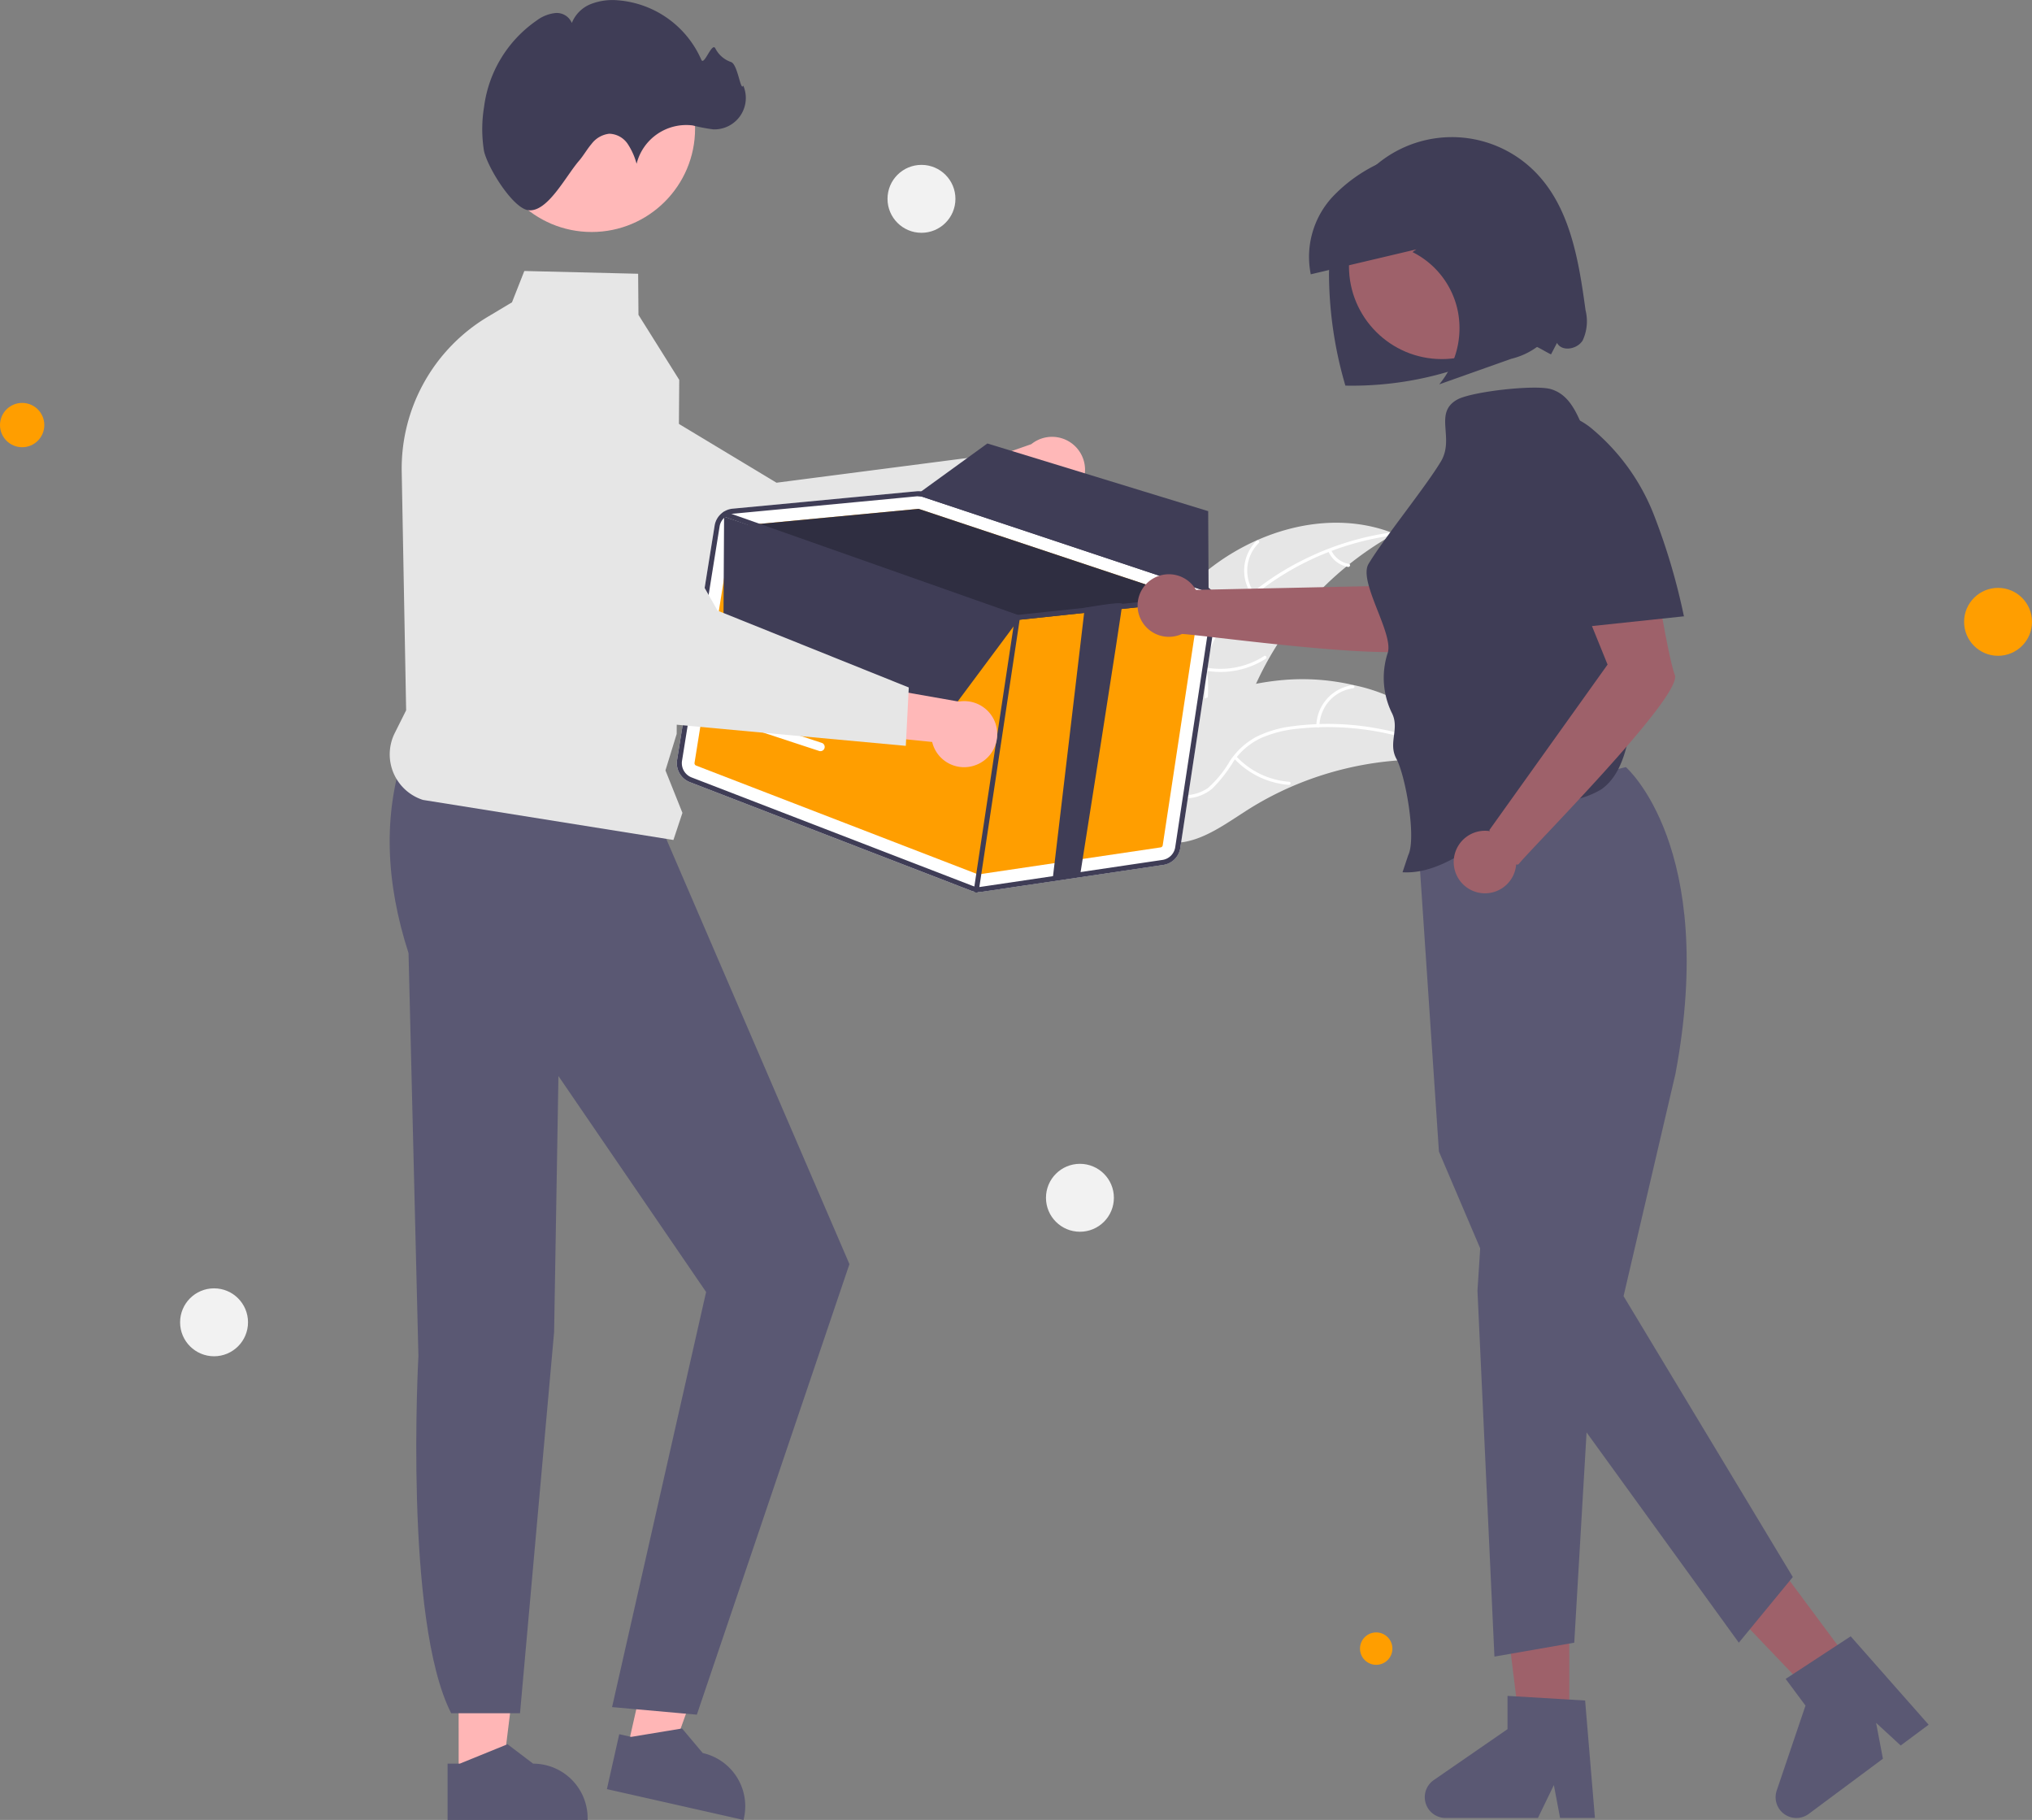 <svg xmlns="http://www.w3.org/2000/svg" width="183.697" height="164.514" viewBox="0 0 183.697 164.514">
  <rect x="0" y="0" width="183.697" height="164.514" fill="#808080" stroke="none"/>
  <g id="Ilustracja" transform="translate(-88.151 -473)">
    <path id="Path_22" data-name="Path 22" d="M611.089,563.372H606.7l-2.09-16.937h6.481Z" transform="translate(-381.071 66.354)" fill="#9e616a"/>
    <path id="Path_23" data-name="Path 23" d="M762.908,737.892h-3.149l-.562-2.973-1.44,2.973h-8.352a1.877,1.877,0,0,1-1.067-3.422l6.67-4.606v-3.006l7.015.419Z" transform="translate(-530.573 -100.558)" fill="#5a5873"/>
    <path id="Path_24" data-name="Path 24" d="M687.392,551.442l-3.524,2.62-11.783-12.344,5.2-3.867Z" transform="translate(-431.287 72.742)" fill="#9e616a"/>
    <path id="Path_25" data-name="Path 25" d="M885.345,713.8l-2.527,1.879-2.225-2.05.619,3.245-6.7,4.984a1.877,1.877,0,0,1-2.9-2.11l2.6-7.676-1.793-2.412,5.879-3.85Z" transform="translate(-622.841 -84.895)" fill="#5a5873"/>
    <path id="Path_26" data-name="Path 26" d="M763.562,398.647s8.331,7.2,4.487,27.717l-4.693,20.106,15.3,25.39-4.88,5.937-19.9-27.482-7.21-16.912-2.023-30.1Z" transform="translate(-528.432 143.694)" fill="#5a5873"/>
    <path id="Path_27" data-name="Path 27" d="M597.989,425.746l-.5,7.761,1.534,33.071,7.216-1.257,1.379-23.546Z" transform="translate(-375.772 156.17)" fill="#5a5873"/>
    <path id="Path_28" data-name="Path 28" d="M237.444,584.147h3.927L243.238,569h-5.8Z" transform="translate(-107.829 49.561)" fill="#ffb6b6"/>
    <path id="Path_29" data-name="Path 29" d="M402.178,745.7h1.105l4.315-1.755,2.313,1.755h0a4.929,4.929,0,0,1,4.928,4.928v.161H402.178Z" transform="translate(-273.565 -113.275)" fill="#5a5873"/>
    <path id="Path_30" data-name="Path 30" d="M296.932,575.556l3.83.865,5.159-14.363-5.653-1.276Z" transform="translate(-152.101 55.677)" fill="#ffb6b6"/>
    <path id="Path_31" data-name="Path 31" d="M459.6,738.887l1.078.243,4.6-.761,1.87,2.221h0a4.928,4.928,0,0,1,3.722,5.893l-.035.156-12.351-2.788Z" transform="translate(-315.468 -109.124)" fill="#5a5873"/>
    <path id="Path_32" data-name="Path 32" d="M382.98,393.843c-1.841,5.553-1.646,11.58.443,18.049l.893,36.421s-1.331,23.884,2.963,32.289H393.5l3.083-34.47L396.974,423l13.349,19.52-8.5,37.524,7.663.685L423.281,440l-17.022-39.508Z" transform="translate(-258.339 147.269)" fill="#5a5873"/>
    <path id="Path_33" data-name="Path 33" d="M639.952,317.339c4.762-4.292,11.846-6.449,17.788-4.043a29.537,29.537,0,0,0-13.273,15.332c-.946,2.517-1.736,5.414-4.063,6.762a6.6,6.6,0,0,1-4.872.475,19.608,19.608,0,0,1-4.579-2.019l-.418-.009C632.411,327.705,635.19,321.631,639.952,317.339Z" transform="translate(-443.508 207.957)" fill="#e6e6e6"/>
    <path id="Path_34" data-name="Path 34" d="M657.9,315.893a25.247,25.247,0,0,0-14.045,6.633,10.871,10.871,0,0,0-2.135,2.654,6.235,6.235,0,0,0-.721,3.2,12.909,12.909,0,0,1-.055,3.123,3.818,3.818,0,0,1-1.9,2.478,9.919,9.919,0,0,1-3.808,1.04,9.74,9.74,0,0,0-4.232,1.157c-.153.1-.3-.144-.145-.243,2.193-1.421,4.968-.9,7.326-1.852a3.867,3.867,0,0,0,2.418-2.394,10.014,10.014,0,0,0,.116-3.17,6.655,6.655,0,0,1,.588-3.157,10.053,10.053,0,0,1,2.025-2.727,24.494,24.494,0,0,1,6.225-4.456,25.694,25.694,0,0,1,8.339-2.573c.18-.023.181.26,0,.283Z" transform="translate(-443.702 205.49)" fill="#fff"/>
    <path id="Path_35" data-name="Path 35" d="M684.4,323.453a3.788,3.788,0,0,1,.417-4.887c.13-.128.334.068.2.2a3.507,3.507,0,0,0-.379,4.547c.106.148-.137.292-.243.145Z" transform="translate(-483.072 203.321)" fill="#fff"/>
    <path id="Path_36" data-name="Path 36" d="M669.857,360.385a7.3,7.3,0,0,0,5.217-1.045c.153-.1.3.144.145.243a7.594,7.594,0,0,1-5.431,1.076C669.609,360.627,669.679,360.353,669.857,360.385Z" transform="translate(-472.641 172.963)" fill="#fff"/>
    <path id="Path_37" data-name="Path 37" d="M713.688,321.748a2.144,2.144,0,0,0,1.6,1.252c.18.03.109.3-.069.274a2.4,2.4,0,0,1-1.777-1.381.146.146,0,0,1,.049-.194A.142.142,0,0,1,713.688,321.748Z" transform="translate(-505.195 200.973)" fill="#fff"/>
    <path id="Path_38" data-name="Path 38" d="M663.3,375.13c-.113-.016-.225-.031-.34-.045a28.229,28.229,0,0,0-4.574-.232c-.118,0-.238.005-.356.01a29.767,29.767,0,0,0-10.68,2.458,28.908,28.908,0,0,0-3.879,2.061c-1.711,1.083-3.479,2.394-5.392,2.836a4.967,4.967,0,0,1-.6.108l-7.9-6.842c-.01-.025-.022-.047-.032-.072l-.328-.259.187-.135.108-.077c.024-.017.048-.034.069-.051l.023-.015c.021-.017.042-.03.061-.045q.538-.381,1.083-.756s0,0,0,0a42.5,42.5,0,0,1,8.851-4.758c.094-.035.189-.073.287-.105a27.585,27.585,0,0,1,4.333-1.219,24.385,24.385,0,0,1,2.444-.341,20.277,20.277,0,0,1,6.324.448,16.1,16.1,0,0,1,10.144,6.762C663.185,374.949,663.241,375.038,663.3,375.13Z" transform="translate(-442.521 166.819)" fill="#e6e6e6"/>
    <path id="Path_39" data-name="Path 39" d="M663.69,386.983a25.246,25.246,0,0,0-15.208-3.16,10.872,10.872,0,0,0-3.3.834,6.236,6.236,0,0,0-2.5,2.122,12.9,12.9,0,0,1-1.924,2.461,3.818,3.818,0,0,1-3.009.835,9.918,9.918,0,0,1-3.667-1.462A9.74,9.74,0,0,0,630,386.99c-.182-.013-.151-.294.03-.281,2.606.186,4.511,2.269,6.964,2.932a3.867,3.867,0,0,0,3.372-.455,10.015,10.015,0,0,0,2-2.461,6.655,6.655,0,0,1,2.37-2.166A10.051,10.051,0,0,1,648,383.6a24.492,24.492,0,0,1,7.653.19,25.694,25.694,0,0,1,8.208,2.966c.157.09-.012.316-.168.227Z" transform="translate(-443.019 155.051)" fill="#fff"/>
    <path id="Path_40" data-name="Path 40" d="M709.2,373.359a3.788,3.788,0,0,1,3.276-3.651c.18-.024.226.255.045.279a3.508,3.508,0,0,0-3.04,3.4c0,.182-.285.15-.281-.03Z" transform="translate(-502.048 165.231)" fill="#fff"/>
    <path id="Path_41" data-name="Path 41" d="M680.137,394.682a7.3,7.3,0,0,0,4.794,2.307c.182.014.151.294-.03.281a7.594,7.594,0,0,1-4.984-2.411C679.793,394.725,680.013,394.549,680.137,394.682Z" transform="translate(-480.229 146.68)" fill="#fff"/>
    <path id="Path_42" data-name="Path 42" d="M740.1,387.737a2.144,2.144,0,0,0,.527,1.965c.125.132-.1.308-.22.177a2.4,2.4,0,0,1-.587-2.173.146.146,0,0,1,.156-.125A.142.142,0,0,1,740.1,387.737Z" transform="translate(-524.793 151.929)" fill="#fff"/>
    <path id="Path_53" data-name="Path 53" d="M583.678,286.761a2.967,2.967,0,0,1-4.545.214l-9.67,4.206.942-5.4,9.038-3.166a2.983,2.983,0,0,1,4.235,4.144Z" transform="translate(-398.058 230.534)" fill="#ffb8b8"/>
    <path id="Path_54" data-name="Path 54" d="M446.686,263.617l-22.459,10-.048-.017-25.6-9.122a8.431,8.431,0,0,1-3.781-10.937h0a8.422,8.422,0,0,1,12.02-3.744l19.05,11.475,18.472-2.394Z" transform="translate(-267.519 255.363)" fill="#e6e6e6"/>
    <path id="Path_56" data-name="Path 56" d="M407.389,274.77l-22.64-3.621A4.321,4.321,0,0,1,382.2,265.1l1.027-2.054-.4-21.576a15.983,15.983,0,0,1,7.76-13.981l2.208-1.32,1.116-2.833,10.289.251.03,3.716,3.685,5.875v.024l-.231,31.979-1.015,3.3,1.535,3.839Z" transform="translate(-258.36 274.16)" fill="#e6e6e6"/>
    <circle id="Ellipse_5" data-name="Ellipse 5" cx="9.348" cy="9.348" r="9.348" transform="translate(132.292 475.275)" fill="#ffb8b8"/>
    <path id="Path_57" data-name="Path 57" d="M414.577,141.24a12.366,12.366,0,0,1,.007-4.01,11.225,11.225,0,0,1,4.751-7.795,3.423,3.423,0,0,1,1.7-.678,1.472,1.472,0,0,1,1.48.9,3.068,3.068,0,0,1,1.731-1.716,5.407,5.407,0,0,1,2.464-.332,9,9,0,0,1,7.511,5.369c.25.593.947-1.6,1.263-1.037a2.492,2.492,0,0,0,1.413,1.242c.62.173.872,2.727,1.116,2.131a2.839,2.839,0,0,1-2.714,3.959,15.638,15.638,0,0,1-1.858-.356,4.631,4.631,0,0,0-5.071,3.466,6.136,6.136,0,0,0-.807-1.8,2.077,2.077,0,0,0-1.666-.915,2.333,2.333,0,0,0-1.6.922c-.412.483-.721,1.047-1.135,1.528-1.216,1.41-2.862,4.7-4.6,4.459C417.2,146.387,414.957,142.844,414.577,141.24Z" transform="translate(-282.67 345.421)" fill="#3f3d56"/>
    <path id="Path_58" data-name="Path 58" d="M532,311.637a1.825,1.825,0,0,0-1.23-2.009L505.6,301.243a1.825,1.825,0,0,0-.75-.086l-6.31.6-3.621.343-6.681.631a1.83,1.83,0,0,0-1.633,1.532l-3.392,21.19a1.838,1.838,0,0,0,1.147,1.994l25.438,9.819a1.781,1.781,0,0,0,.37.1,1.827,1.827,0,0,0,.557,0l16.437-2.436A1.821,1.821,0,0,0,528.7,333.4Z" transform="translate(-333.853 216.252)" fill="#fff"/>
    <path id="Path_59" data-name="Path 59" d="M489.588,330.609l25.438,9.818a.23.23,0,0,0,.117.014l16.435-2.436a.226.226,0,0,0,.193-.192l3.3-21.761a.231.231,0,0,0-.153-.251l-.169-.057-25.007-8.326a.177.177,0,0,0-.035-.008.229.229,0,0,0-.059,0l-15.39,1.456-1.221.115a.231.231,0,0,0-.2.191l-3.392,21.19A.23.23,0,0,0,489.588,330.609Z" transform="translate(-338.507 211.595)" fill="#ff9e00"/>
    <path id="Path_60" data-name="Path 60" d="M508.282,308.863l15.39-1.456a.228.228,0,0,1,.059,0,.171.171,0,0,1,.035.008l25.007,8.325-6.6.7-2.469.26-7.025.742a.492.492,0,0,1-.062,0l-.04-.012Z" transform="translate(-352.527 211.595)" fill="#2f2e41"/>
    <path id="Path_61" data-name="Path 61" d="M484.354,327.446l25.438,9.818a1.72,1.72,0,0,0,.371.1,1.849,1.849,0,0,0,.557.007l16.435-2.436A1.825,1.825,0,0,0,528.7,333.4l3.3-21.761a1.839,1.839,0,0,0-.107-.951c-.017-.04-.033-.08-.053-.118a1.788,1.788,0,0,0-.579-.69,1.827,1.827,0,0,0-.49-.25l-.03-.011L505.6,301.242a2.292,2.292,0,0,0-.314-.076,1.812,1.812,0,0,0-.439-.008l-6.309.595-3.62.345-6.683.631a1.814,1.814,0,0,0-.772.255.339.339,0,0,0-.052.031.3.3,0,0,0-.033.025,1.829,1.829,0,0,0-.774,1.219l-3.395,21.192A1.84,1.84,0,0,0,484.354,327.446Zm2.7-23.114a1.355,1.355,0,0,1,.325-.683,1.189,1.189,0,0,1,.173-.169,1.36,1.36,0,0,1,.594-.277,1.038,1.038,0,0,1,.13-.018l11.252-1.063,5.363-.51c.036,0,.07,0,.1-.006a1.277,1.277,0,0,1,.242.018,1.062,1.062,0,0,1,.216.052l25.174,8.385.057.021a1.371,1.371,0,0,1,.868,1.483l-3.305,21.763a1.368,1.368,0,0,1-1.153,1.152l-16.437,2.436a1.385,1.385,0,0,1-.7-.079l-25.438-9.816a1.382,1.382,0,0,1-.859-1.5Z" transform="translate(-333.849 216.252)" fill="#3f3d56"/>
    <path id="Path_62" data-name="Path 62" d="M499.316,308.551a.225.225,0,0,1,.069-.1.272.272,0,0,1,.033-.023l.032-.015a.224.224,0,0,1,.16,0l.53.187,25.866,9.125,6.054-.64,3.388-.357,7.17-.759.641-.067.125-.014a.231.231,0,0,1,.243.167.182.182,0,0,1,.007.037.229.229,0,0,1-.141.236.255.255,0,0,1-.063.017l-.872.091-7.061.746-2.469.26-7.025.742a.494.494,0,0,1-.062,0l-.04-.012-26.356-9.295-.089-.032a.171.171,0,0,1-.056-.031A.233.233,0,0,1,499.316,308.551Z" transform="translate(-345.846 210.857)" fill="#3f3d56"/>
    <path id="Path_63" data-name="Path 63" d="M588.359,369.962a.229.229,0,0,1-.19-.26l3.713-24.643a.229.229,0,0,1,.26-.192h0a.229.229,0,0,1,.19.26l-3.714,24.643a.229.229,0,0,1-.26.192Z" transform="translate(-411.977 183.719)" fill="#3f3d56"/>
    <path id="Path_64" data-name="Path 64" d="M618.531,365.319l-2.47.261,2.889-24.438s3.3-.6,3.387-.358C622.391,340.927,618.555,365.163,618.531,365.319Z" transform="translate(-432.736 186.798)" fill="#3f3d56"/>
    <path id="Path_65" data-name="Path 65" d="M331.056,182.533l-.066,11.145,19.729,7.518,7.085-9.517Z" transform="translate(-177.446 337.167)" fill="#3f3d56"/>
    <path id="Path_66" data-name="Path 66" d="M594.7,297.969a1.356,1.356,0,0,0-.639-.444L568.89,289.14a1.3,1.3,0,0,0-.217-.053,1.278,1.278,0,0,0-.243-.018l.041-.255.252-.182L574.7,284.3l19.963,6.118.035,6.92Z" transform="translate(-397.289 228.788)" fill="#3f3d56"/>
    <path id="Path_67" data-name="Path 67" d="M502.607,380.075a.386.386,0,0,1,.083.018l7.724,2.537a.384.384,0,1,1-.239.729l-7.724-2.537a.384.384,0,0,1,.156-.747Z" transform="translate(-347.991 157.517)" fill="#fff"/>
    <circle id="Ellipse_6" data-name="Ellipse 6" cx="3.07" cy="3.07" r="3.07" transform="translate(182.709 578.204)" fill="#f2f2f2"/>
    <circle id="Ellipse_10" data-name="Ellipse 10" cx="3.07" cy="3.07" r="3.07" transform="translate(265.709 526.141)" fill="#ff9e00"/>
    <circle id="Ellipse_7" data-name="Ellipse 7" cx="3.07" cy="3.07" r="3.07" transform="translate(104.432 589.46)" fill="#f2f2f2"/>
    <circle id="Ellipse_8" data-name="Ellipse 8" cx="3.07" cy="3.07" r="3.07" transform="translate(168.384 487.904)" fill="#f2f2f2"/>
    <circle id="Ellipse_11" data-name="Ellipse 11" cx="2.003" cy="2.003" r="2.003" transform="translate(88.151 509.421)" fill="#ff9e00"/>
    <circle id="Ellipse_12" data-name="Ellipse 12" cx="1.465" cy="1.465" r="1.465" transform="translate(211.097 620.562)" fill="#ff9e00"/>
    <path id="Path_68" data-name="Path 68" d="M546.981,376.365a2.967,2.967,0,0,1-4.069-2.036l-10.491-1.06,3.461-4.248,9.432,1.658a2.983,2.983,0,0,1,1.667,5.686Z" transform="translate(-370.491 165.741)" fill="#ffb8b8"/>
    <path id="Path_69" data-name="Path 69" d="M436.82,286.991l-24.483-2.256-.034-.039-17.868-20.474a8.431,8.431,0,0,1,2.05-11.389h0a8.422,8.422,0,0,1,12.315,2.612l11.005,19.325,17.284,6.944Z" transform="translate(-266.782 253.43)" fill="#e6e6e6"/>
    <path id="Path_70" data-name="Path 70" d="M736.845,191.687c-.608-4.46-1.371-9.248-4.516-12.467a10.578,10.578,0,0,0-15.283.158,13.994,13.994,0,0,0-3.393,9.219,36.311,36.311,0,0,0,1.48,9.9,30.515,30.515,0,0,0,12.736-2.507,20.523,20.523,0,0,1,3.054-1.2c1.061-.27,1.817.41,2.8.883l.542-1.037c.444.825,1.817.581,2.315-.213A4.094,4.094,0,0,0,736.845,191.687Z" transform="translate(-505.357 309.361)" fill="#3f3d56"/>
    <path id="Path_71" data-name="Path 71" d="M669.181,308.577l-17.875.382a2.828,2.828,0,1,0-1.264,3.984c2.371.135,20.918,2.767,22.024,1.071,1.123-1.722,7.118-7.8,7.118-7.8l-4.608-6.56Z" transform="translate(-455.038 217.363)" fill="#9e616a"/>
    <circle id="Ellipse_9" data-name="Ellipse 9" cx="8.398" cy="8.398" r="8.398" transform="translate(210.1 488.664)" fill="#9e616a"/>
    <path id="Path_72" data-name="Path 72" d="M599.361,299.184" transform="translate(-420.308 217.714)" fill="#6c63ff"/>
    <path id="Path_73" data-name="Path 73" d="M747.213,269.741c-.99-1.97-1.47-4.4-3.58-5.041-1.425-.431-7.187.215-8.486.943-2.16,1.211-.2,3.48-1.477,5.6-1.385,2.308-5.15,6.94-6.535,9.248-.952,1.587,2.255,6.244,1.741,8.022a7.244,7.244,0,0,0,.338,5.4c.785,1.458-.351,2.749.439,4.2.821,1.514,1.829,7.176,1.064,8.72l-.512,1.535c5.077.3,9.346-5.767,14.391-6.406a7.819,7.819,0,0,0,3.587-1.093c1.521-1.071,2.122-3.016,2.5-4.838A40.757,40.757,0,0,0,747.213,269.741Z" transform="translate(-515.263 243.48)" fill="#3f3d56"/>
    <path id="Path_74" data-name="Path 74" d="M777.736,335.261c-.707-1.93-1.987-10.37-1.987-10.37l-8.013-.235,3.918,9.662-10.69,14.965.056.092a2.827,2.827,0,1,0,2.371,3,.2.2,0,0,0,.245-.042C764.825,350.846,778.443,337.192,777.736,335.261Z" transform="translate(-538.175 198.757)" fill="#9e616a"/>
    <path id="Path_75" data-name="Path 75" d="M796.86,291.961a57.5,57.5,0,0,0-2.716-9.164,19.254,19.254,0,0,0-5.512-7.7,6.445,6.445,0,0,0-2.691-1.393,3.1,3.1,0,0,0-2.831.763c-1.125,1.183-.786,3.081-.374,4.66l3.648,13.968,10.536-1.117Z" transform="translate(-556.484 236.728)" fill="#3f3d56"/>
    <path id="Path_76" data-name="Path 76" d="M728.824,191.3a29.14,29.14,0,0,0-1.359-5.993,9.686,9.686,0,0,0-3.578-4.788c-2.66-1.716-6.1-1.385-9.086-.4a13.785,13.785,0,0,0-6.184,3.788,7.993,7.993,0,0,0-1.935,6.965l9.544-2.255-.348.246a7.684,7.684,0,0,1,4.1,5.344,7.961,7.961,0,0,1-1.68,6.612l6.509-2.309a6.6,6.6,0,0,0,3.567-2.241C729.295,194.861,729.081,192.989,728.824,191.3Z" transform="translate(-500.035 306.924)" fill="#3f3d56"/>
  </g>
</svg>

